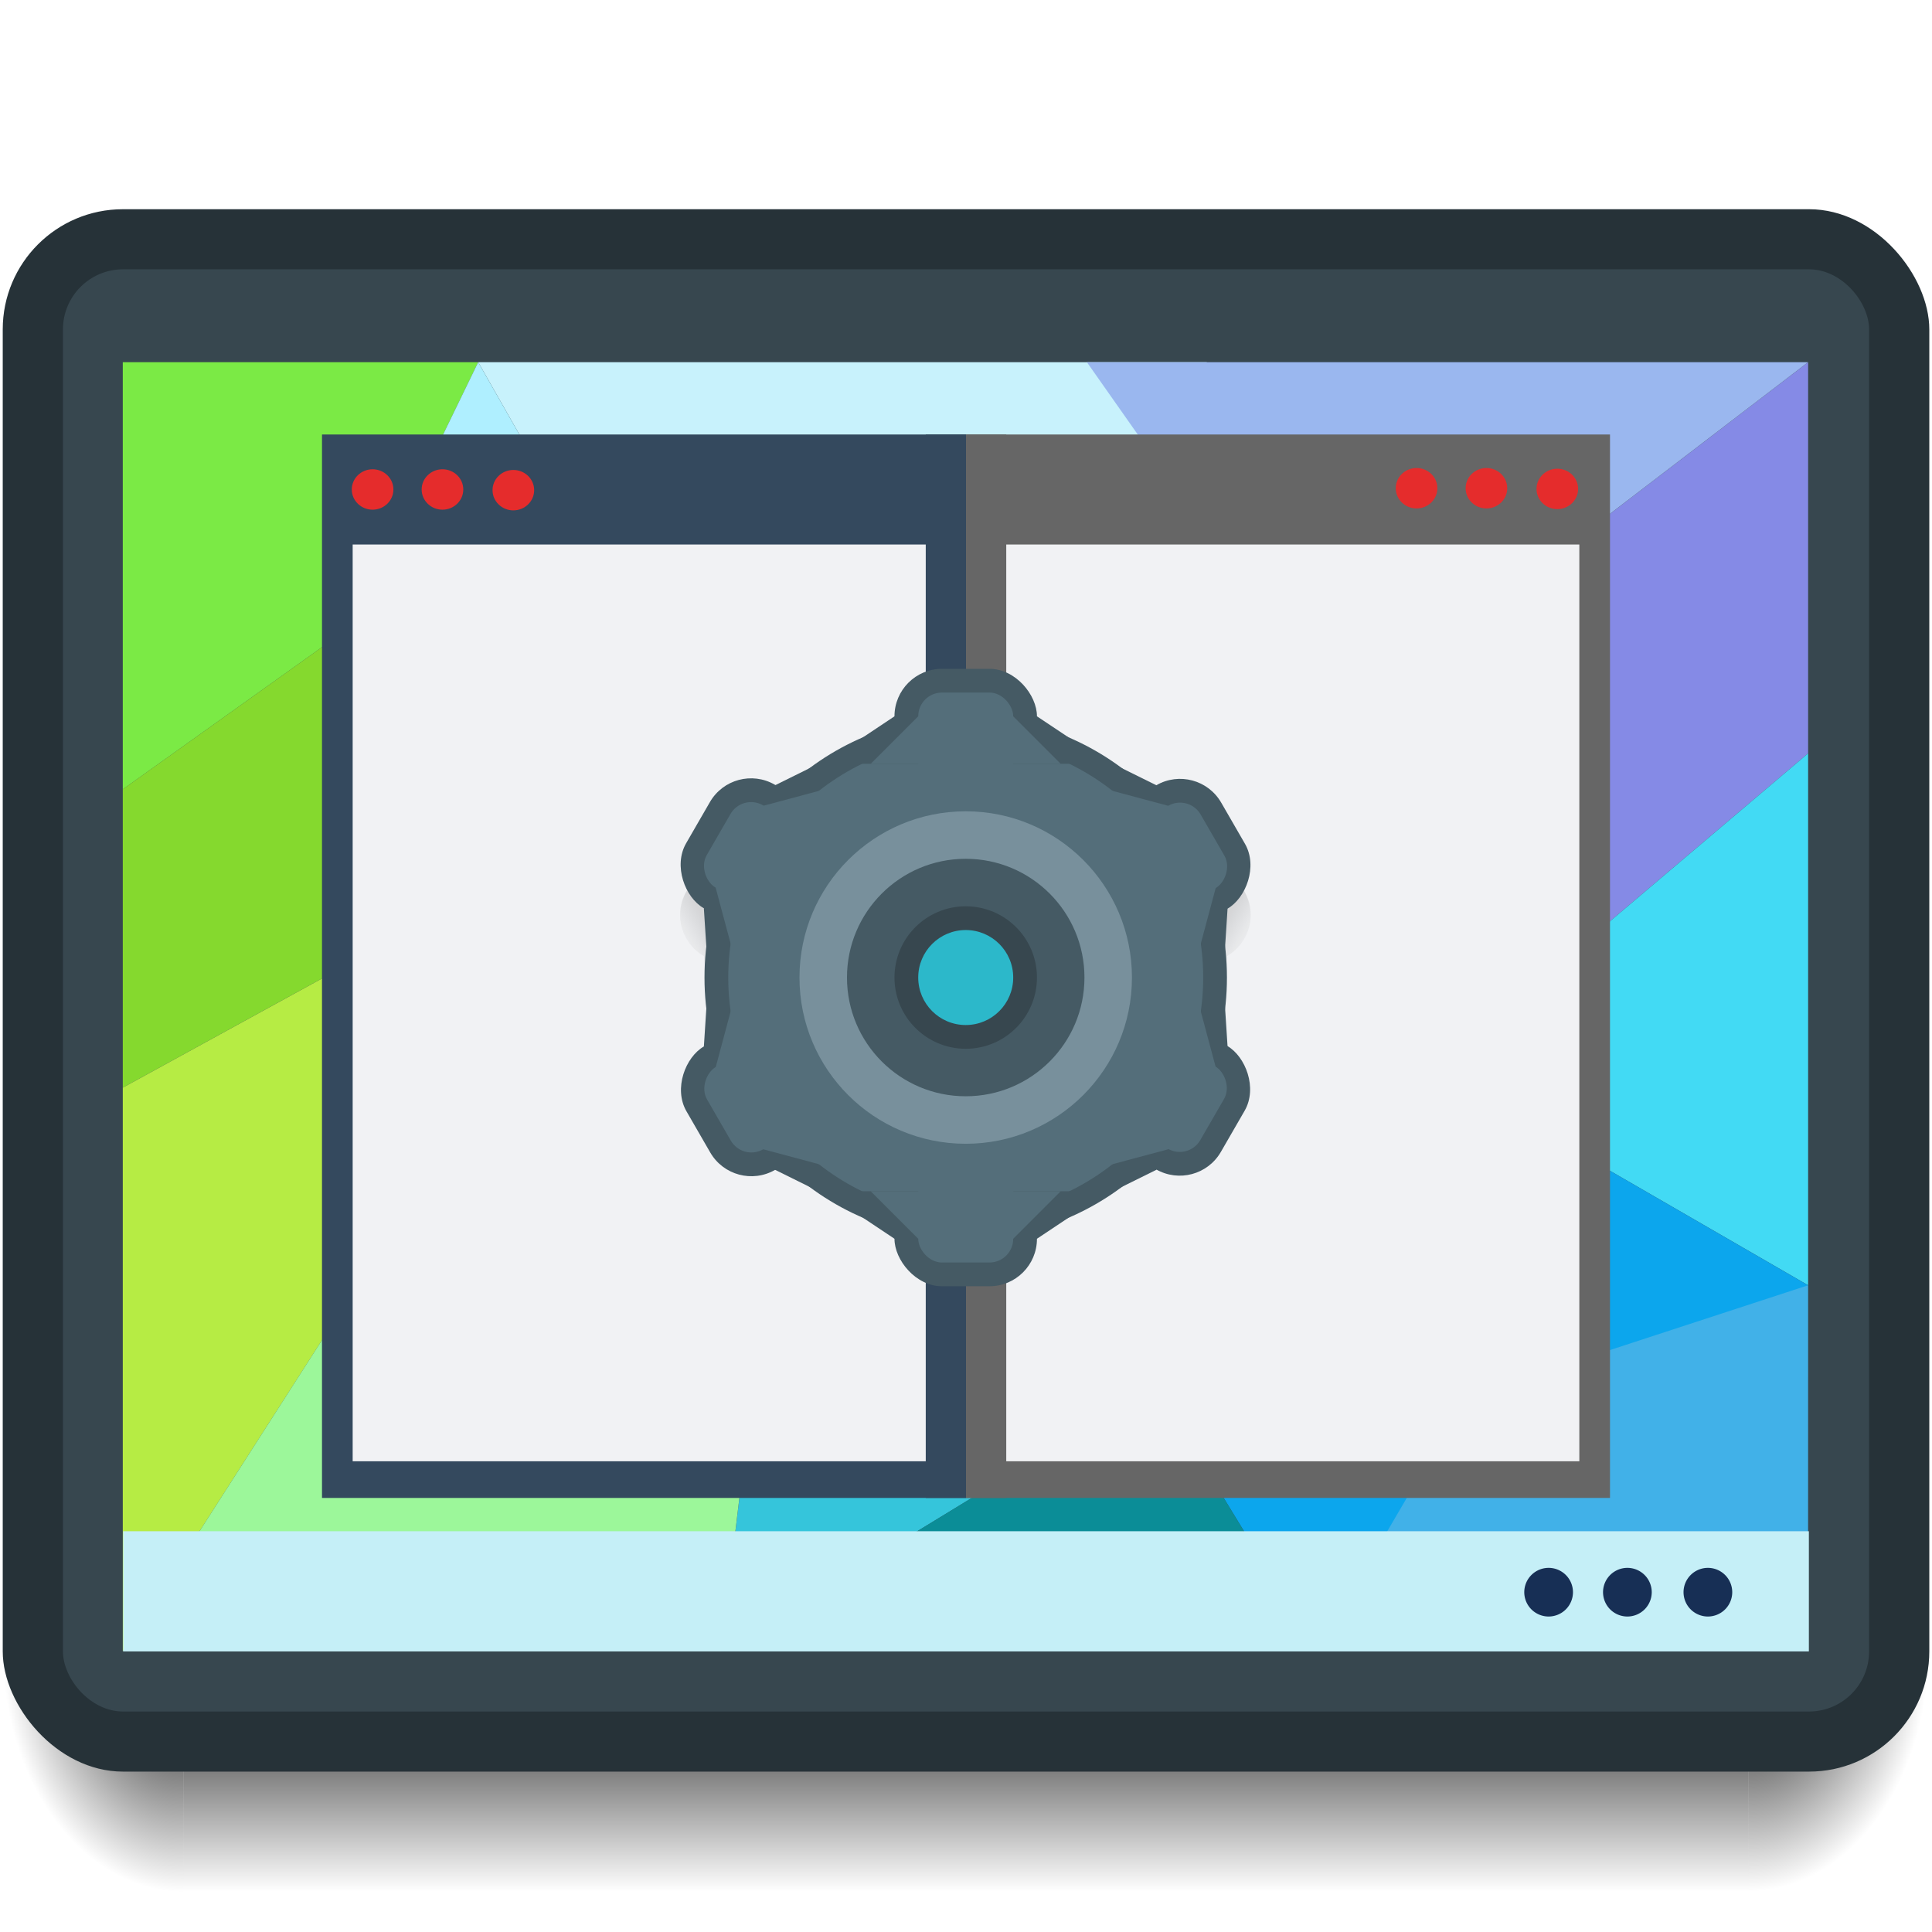 <?xml version="1.0" encoding="UTF-8" standalone="no"?>
<svg
   xmlns:dc="http://purl.org/dc/elements/1.1/"
   xmlns:cc="http://creativecommons.org/ns#"
   xmlns:rdf="http://www.w3.org/1999/02/22-rdf-syntax-ns#"
   xmlns:svg="http://www.w3.org/2000/svg"
   xmlns="http://www.w3.org/2000/svg"
   xmlns:xlink="http://www.w3.org/1999/xlink"
   height="48"
   width="48"
   version="1.1"
   id="svg13">
  <defs
     id="defs17">
    <linearGradient
       xlink:href="#Shadow"
       id="linearGradient4580-5"
       gradientUnits="userSpaceOnUse"
       gradientTransform="matrix(1.496,0,0,1.493,-29.627,-2.873)"
       x1="16"
       y1="28"
       x2="16"
       y2="32" />
    <linearGradient
       id="Shadow">
      <stop
         style="stop-color:#000000;stop-opacity:1;"
         offset="0"
         id="stop4181" />
      <stop
         style="stop-color:#000000;stop-opacity:0;"
         offset="1"
         id="stop4183" />
    </linearGradient>
    <radialGradient
       xlink:href="#Shadow"
       id="radialGradient4578-3"
       gradientUnits="userSpaceOnUse"
       gradientTransform="matrix(-2.992,3.6322988e-6,-4.8343067e-6,-3.981,-23.465,162.931)"
       cx="0.56"
       cy="31.147"
       fx="0.56"
       fy="31.147"
       r="1.5" />
    <radialGradient
       xlink:href="#Shadow"
       id="radialGradient4576-36"
       gradientUnits="userSpaceOnUse"
       gradientTransform="matrix(4.6535452e-7,3.981,-2.992,3.4835705e-7,99.009,-72.544)"
       cx="28"
       cy="28.5"
       fx="28"
       fy="28.5"
       r="1.5" />
    <linearGradient
       xlink:href="#Shadow-3"
       id="linearGradient4301-3"
       x1="12"
       y1="1031.362"
       x2="4"
       y2="1035.981"
       gradientUnits="userSpaceOnUse"
       gradientTransform="translate(2.0217383e-6)" />
    <linearGradient
       id="Shadow-3">
      <stop
         style="stop-color:#000000;stop-opacity:1"
         offset="0"
         id="stop4260" />
      <stop
         id="stop4262"
         offset="0.308"
         style="stop-color:#000000;stop-opacity:0.309" />
      <stop
         style="stop-color:#000000;stop-opacity:0.094"
         offset="0.538"
         id="stop4282" />
      <stop
         id="stop4284"
         offset="0.692"
         style="stop-color:#000000;stop-opacity:0.133" />
      <stop
         id="stop4264"
         offset="0.846"
         style="stop-color:#000000;stop-opacity:0.118" />
      <stop
         style="stop-color:#000000;stop-opacity:0;"
         offset="1"
         id="stop4266" />
    </linearGradient>
    <linearGradient
       xlink:href="#Shadow-3"
       id="linearGradient4385-9"
       gradientUnits="userSpaceOnUse"
       gradientTransform="matrix(-1,0,0,1,31.973,0)"
       x1="12"
       y1="1031.362"
       x2="4"
       y2="1035.981" />
  </defs>
  <linearGradient
     id="a"
     gradientUnits="userSpaceOnUse"
     x1="409.537"
     x2="409.537"
     y1="544.228"
     y2="502.984">
    <stop
       offset="0"
       stop-color="#0a80fd"
       id="stop2" />
    <stop
       offset="1"
       stop-color="#56c5fa"
       id="stop4" />
  </linearGradient>
  <g
     transform="translate(29.695,2.099)"
     id="g1069">
    <g
       transform="translate(42.266,5.998)"
       id="layer2"
       style="display:inline" />
    <g
       transform="translate(42.266,5.998)"
       id="layer1"
       style="display:inline" />
    <path
       style="opacity:1;fill:url(#linearGradient4580-5);fill-opacity:1;stroke:none;stroke-width:2.989;stroke-linecap:round;stroke-linejoin:round;stroke-miterlimit:4;stroke-dasharray:none;stroke-opacity:0.528"
       d="m -25.14,38.929 v 5.972 H 13.75 V 38.929 Z"
       id="path4574-1" />
    <path
       style="opacity:1;fill:url(#radialGradient4578-3);fill-opacity:1;stroke:none;stroke-width:2.989;stroke-linecap:round;stroke-linejoin:round;stroke-miterlimit:4;stroke-dasharray:none;stroke-opacity:0.528"
       d="m -25.14,38.929 h -4.487 v 1.493 c 0,2.481 2.001,4.479 4.487,4.479 z"
       id="path4572-2" />
    <path
       style="opacity:1;fill:url(#radialGradient4576-36);fill-opacity:1;stroke:none;stroke-width:2.989;stroke-linecap:round;stroke-linejoin:round;stroke-miterlimit:4;stroke-dasharray:none;stroke-opacity:0.528"
       d="m 13.75,38.929 v 5.972 c 2.486,0 4.487,-1.998 4.487,-4.479 v -1.493 z"
       id="path4570-7" />
    <rect
       ry="2.986"
       y="3.099"
       x="-29.627"
       height="38.817"
       width="47.865"
       id="rect4582-0"
       style="opacity:1;fill:#263238;fill-opacity:1;stroke:none;stroke-width:2.989;stroke-linecap:round;stroke-linejoin:round;stroke-miterlimit:4;stroke-dasharray:none;stroke-opacity:0.528" />
    <rect
       ry="1.493"
       y="4.592"
       x="-28.131"
       height="35.831"
       width="44.873"
       id="rect4594-9"
       style="opacity:1;fill:#37474f;fill-opacity:1;stroke:none;stroke-width:2.989;stroke-linecap:round;stroke-linejoin:round;stroke-miterlimit:4;stroke-dasharray:none;stroke-opacity:0.528" />
    <g
       transform="matrix(0.899,0,0,0.878,-71.038,-3.5)"
       id="g970">
      <path
         id="path837"
         d="m 59.203,11.844 6.609,11.885 8.34,-5.188 5.186,-6.697 h -10.068 z"
         style="fill:#c9f3fe;fill-opacity:0.988;stroke:none;stroke-width:0.1;stroke-linecap:round;stroke-linejoin:round;stroke-miterlimit:4;stroke-dasharray:none" />
      <path
         id="path839"
         d="m 49.381,11.844 v 12.088 l 6.262,-4.576 3.561,-7.512 z"
         style="fill:#7bea45;fill-opacity:1;stroke:none;stroke-width:0.1;stroke-linecap:round;stroke-linejoin:round;stroke-miterlimit:4;stroke-dasharray:none" />
      <path
         id="path841"
         d="m 79.338,11.844 -5.186,6.697 -8.34,5.188 6.102,8.645 L 83,22 Z"
         style="fill:#b4ebf7;fill-opacity:1;stroke:none;stroke-width:0.1;stroke-linecap:round;stroke-linejoin:round;stroke-miterlimit:4;stroke-dasharray:none" />
      <path
         id="path843"
         d="m 59.203,11.844 -3.561,7.512 2.441,8.135 13.83,4.883 -6.102,-8.645 z"
         style="fill:#afefff;fill-opacity:1;stroke:none;stroke-width:0.1;stroke-linecap:round;stroke-linejoin:round;stroke-miterlimit:4;stroke-dasharray:none" />
      <path
         id="path845"
         d="m 55.643,19.355 -6.262,4.576 v 8.441 l 8.703,-4.883 z"
         style="fill:#85d92e;fill-opacity:1;stroke:none;stroke-width:0.1;stroke-linecap:round;stroke-linejoin:round;stroke-miterlimit:4;stroke-dasharray:none" />
      <path
         id="path847"
         d="M 95.957,11.844 83,22 l 2.643,9.863 10.314,-8.949 z"
         style="fill:#858ae6;fill-opacity:1;stroke:none;stroke-width:0.1;stroke-linecap:round;stroke-linejoin:round;stroke-miterlimit:4;stroke-dasharray:none" />
      <path
         id="path849"
         d="m 95.957,22.914 -10.314,8.949 10.314,6.102 v -8.643 z"
         style="fill:#42daf4;fill-opacity:1;stroke:none;stroke-width:0.1;stroke-linecap:round;stroke-linejoin:round;stroke-miterlimit:4;stroke-dasharray:none" />
      <path
         id="path851"
         d="m 58.084,27.49 -8.703,4.883 v 7.424 8.518 l 7.686,-12.281 z"
         style="fill:#b6ec44;fill-opacity:1;stroke:none;stroke-width:0.1;stroke-linecap:round;stroke-linejoin:round;stroke-miterlimit:4;stroke-dasharray:none" />
      <path
         id="path853"
         d="m 58.084,27.49 -1.018,8.543 9.764,4.475 5.084,-8.135 z"
         style="fill:#6fc8d1;fill-opacity:1;stroke:none;stroke-width:0.1;stroke-linecap:round;stroke-linejoin:round;stroke-miterlimit:4;stroke-dasharray:none" />
      <path
         id="path855"
         d="m 83,22 -11.086,10.373 6,8.439 7.729,-8.949 z"
         style="fill:#76e4ff;fill-opacity:1;stroke:none;stroke-width:0.1;stroke-linecap:round;stroke-linejoin:round;stroke-miterlimit:4;stroke-dasharray:none" />
      <path
         id="path857"
         d="m 85.643,31.863 -7.729,8.949 4.475,7.502 5.564,-5.409 8.004,-4.94 z"
         style="fill:#0ca6ed;fill-opacity:1;stroke:none;stroke-width:0.1;stroke-linecap:round;stroke-linejoin:round;stroke-miterlimit:4;stroke-dasharray:none" />
      <path
         id="path859"
         d="m 71.914,32.373 -5.084,8.135 -0.916,7.807 12,-7.502 z"
         style="fill:#35c5db;fill-opacity:1;stroke:none;stroke-width:0.1;stroke-linecap:round;stroke-linejoin:round;stroke-miterlimit:4;stroke-dasharray:none" />
      <path
         id="path861"
         d="m 95.957,37.965 -9.461,3.167 -4.108,7.182 h 13.568 z"
         style="fill:#41b1e8;fill-opacity:1;stroke:none;stroke-width:0.1;stroke-linecap:round;stroke-linejoin:round;stroke-miterlimit:4;stroke-dasharray:none" />
      <path
         id="path863"
         d="m 57.066,36.033 -7.686,12.281 h 16.533 l 0.916,-7.807 z"
         style="fill:#9cf79a;fill-opacity:1;stroke:none;stroke-width:0.1;stroke-linecap:round;stroke-linejoin:round;stroke-miterlimit:4;stroke-dasharray:none" />
      <path
         id="path865"
         d="M 65.914,48.314 H 82.389 l -4.475,-7.501 z"
         style="fill:#0b8d97;fill-opacity:1;stroke:none;stroke-width:0.1;stroke-linecap:butt;stroke-linejoin:miter;stroke-miterlimit:4;stroke-dasharray:none;stroke-opacity:1" />
      <path
         id="path867"
         d="M 76.025,11.844 H 95.956 L 82.999,21.999 Z"
         style="fill:#9ab7ef;fill-opacity:1;stroke:none;stroke-width:0.1;stroke-linecap:butt;stroke-linejoin:miter;stroke-miterlimit:4;stroke-dasharray:none;stroke-opacity:1" />
    </g>
    <rect
       style="opacity:1;fill:#c5eff7;fill-opacity:1;stroke:none;stroke-width:2.989;stroke-linecap:round;stroke-linejoin:round;stroke-miterlimit:4;stroke-dasharray:none;stroke-opacity:0.528"
       id="rect4604-6"
       width="41.881"
       height="2.986"
       x="-26.635"
       y="35.944" />
    <path
       id="path1017-3"
       d="m 8.78,36.854 a 0.606,0.605 0 0 0 -0.605,0.604 0.606,0.605 0 0 0 0.605,0.605 0.606,0.605 0 0 0 0.605,-0.605 0.606,0.605 0 0 0 -0.605,-0.604 z m 1.957,0 a 0.606,0.605 0 0 0 -0.605,0.604 0.606,0.605 0 0 0 0.605,0.605 0.606,0.605 0 0 0 0.605,-0.605 0.606,0.605 0 0 0 -0.605,-0.604 z m 2,0 a 0.606,0.605 0 0 0 -0.605,0.604 0.606,0.605 0 0 0 0.605,0.605 0.606,0.605 0 0 0 0.605,-0.605 0.606,0.605 0 0 0 -0.605,-0.604 z"
       style="opacity:1;fill:#172f55;fill-opacity:1;stroke:none;stroke-width:0.918;stroke-miterlimit:4;stroke-dasharray:none;stroke-opacity:1" />
    <g
       transform="translate(-100.33,0.946)"
       id="layer2-2"
       style="display:inline" />
    <g
       transform="translate(-100.33,0.946)"
       id="layer1-7"
       style="display:inline" />
    <g
       transform="translate(40.941,-6.349)"
       id="g1846">
      <rect
         style="opacity:1;fill:#666666;fill-opacity:1;stroke:none;stroke-width:0.833;stroke-linecap:round;stroke-linejoin:miter;stroke-miterlimit:4;stroke-dasharray:none;stroke-opacity:0.299"
         id="rect4162"
         width="16"
         height="26.421"
         x="-46.636"
         y="15.045" />
      <rect
         y="15.045"
         x="-62.636"
         height="26.421"
         width="16"
         id="rect4161"
         style="opacity:1;fill:#34495e;fill-opacity:1;stroke:none;stroke-width:0.589;stroke-linecap:round;stroke-linejoin:miter;stroke-miterlimit:4;stroke-dasharray:none;stroke-opacity:0.299" />
      <rect
         style="opacity:1;fill:#f1f2f4;fill-opacity:1;stroke:none;stroke-width:0.833;stroke-linecap:round;stroke-linejoin:miter;stroke-miterlimit:4;stroke-dasharray:none;stroke-opacity:0.299"
         id="rect4267"
         width="30.476"
         height="22.777"
         x="-61.874"
         y="17.778" />
      <rect
         style="fill:#34495e;fill-opacity:1;stroke:none;stroke-width:0.285;stroke-miterlimit:4;stroke-dasharray:none;stroke-opacity:1"
         id="rect1919"
         width="1"
         height="26.421"
         x="-47.636"
         y="15.045" />
      <rect
         style="fill:#666666;fill-opacity:1;stroke:none;stroke-width:0.285;stroke-miterlimit:4;stroke-dasharray:none;stroke-opacity:1"
         id="rect1919-6"
         width="1"
         height="26.421"
         x="-46.636"
         y="15.045" />
      <g
         id="g1965"
         transform="translate(-70.448,3.045)">
        <ellipse
           ry="0.502"
           rx="0.517"
           cy="13.366"
           cx="9.069"
           id="path4163"
           style="opacity:1;fill:#e52c2c;fill-opacity:1;stroke:none;stroke-width:1.02;stroke-linecap:round;stroke-linejoin:miter;stroke-miterlimit:4;stroke-dasharray:none;stroke-opacity:0.299" />
        <ellipse
           ry="0.502"
           rx="0.517"
           cy="13.366"
           cx="10.805"
           id="path4163-7"
           style="opacity:1;fill:#e52c2c;fill-opacity:1;stroke:none;stroke-width:1.02;stroke-linecap:round;stroke-linejoin:miter;stroke-miterlimit:4;stroke-dasharray:none;stroke-opacity:0.299" />
        <ellipse
           ry="0.502"
           rx="0.517"
           cy="13.383"
           cx="12.566"
           id="path4163-5"
           style="opacity:1;fill:#e52c2c;fill-opacity:1;stroke:none;stroke-width:1.02;stroke-linecap:round;stroke-linejoin:miter;stroke-miterlimit:4;stroke-dasharray:none;stroke-opacity:0.299" />
      </g>
      <g
         id="g1965-3-0"
         transform="translate(-44.511,3.014)">
        <ellipse
           ry="0.502"
           rx="0.517"
           cy="13.366"
           cx="9.069"
           id="path4163-56-9"
           style="opacity:1;fill:#e52c2c;fill-opacity:1;stroke:none;stroke-width:1.02;stroke-linecap:round;stroke-linejoin:miter;stroke-miterlimit:4;stroke-dasharray:none;stroke-opacity:0.299" />
        <ellipse
           ry="0.502"
           rx="0.517"
           cy="13.366"
           cx="10.805"
           id="path4163-7-2-3"
           style="opacity:1;fill:#e52c2c;fill-opacity:1;stroke:none;stroke-width:1.02;stroke-linecap:round;stroke-linejoin:miter;stroke-miterlimit:4;stroke-dasharray:none;stroke-opacity:0.299" />
        <ellipse
           ry="0.502"
           rx="0.517"
           cy="13.383"
           cx="12.566"
           id="path4163-5-9-6"
           style="opacity:1;fill:#e52c2c;fill-opacity:1;stroke:none;stroke-width:1.02;stroke-linecap:round;stroke-linejoin:miter;stroke-miterlimit:4;stroke-dasharray:none;stroke-opacity:0.299" />
      </g>
      <g
         id="g895"
         transform="matrix(0.59,0,0,0.59,-56.083,-583.507)">
        <path
           style="fill:url(#linearGradient4301-3);fill-opacity:1;fill-rule:evenodd;stroke:none;stroke-width:1px;stroke-linecap:butt;stroke-linejoin:miter;stroke-opacity:1"
           d="m 15,1026.362 c -1.108,0 -2,0.892 -2,2 l -1.4,0.934 a 11,11 0 0 0 -2.127,1.228 l -1.498,0.74 c -0.96,-0.554 -2.178,-0.227 -2.732,0.733 l -1,1.73 c -0.554,0.96 -0.227,2.179 0.732,2.732 l 0.059,0.902 H 16 v -11 z"
           id="path4306" />
        <path
           id="path4383"
           d="m 16.973,1026.362 c 1.108,0 2,0.892 2,2 l 1.4,0.934 a 11,11 0 0 1 2.127,1.228 l 1.498,0.74 c 0.96,-0.554 2.178,-0.227 2.732,0.733 l 1,1.73 c 0.554,0.96 0.227,2.179 -0.732,2.732 l -0.059,0.902 H 15.973 v -11 h 1 z"
           style="fill:url(#linearGradient4385-9);fill-opacity:1;fill-rule:evenodd;stroke:none;stroke-width:1px;stroke-linecap:butt;stroke-linejoin:miter;stroke-opacity:1" />
        <path
           style="fill:#455a64;fill-opacity:1;fill-rule:evenodd;stroke:none;stroke-width:1px;stroke-linecap:butt;stroke-linejoin:miter;stroke-opacity:1"
           d="m 4.974,1040.264 0.232,-3.598 5,8.66 1,1.732 -3.232,-1.598 z"
           id="path4329" />
        <path
           id="path4331"
           d="m 24.026,1029.264 -3.232,-1.598 5,8.66 1,1.732 0.232,-3.598 z"
           style="fill:#455a64;fill-opacity:1;fill-rule:evenodd;stroke:none;stroke-width:1px;stroke-linecap:butt;stroke-linejoin:miter;stroke-opacity:1" />
        <path
           id="path4333"
           d="m 4.974,1034.46 0.232,3.598 5,-8.66 1,-1.732 -3.232,1.598 z"
           style="fill:#455a64;fill-opacity:1;fill-rule:evenodd;stroke:none;stroke-width:1px;stroke-linecap:butt;stroke-linejoin:miter;stroke-opacity:1" />
        <path
           style="fill:#455a64;fill-opacity:1;fill-rule:evenodd;stroke:none;stroke-width:1px;stroke-linecap:butt;stroke-linejoin:miter;stroke-opacity:1"
           d="m 24.026,1045.46 -3.232,1.598 5,-8.66 1,-1.732 0.232,3.598 z"
           id="path4335" />
        <rect
           ry="2"
           y="491.825"
           x="903.382"
           height="26"
           width="6"
           id="rect4311"
           style="opacity:1;fill:#455a64;fill-opacity:1;stroke:none;stroke-width:2;stroke-linecap:round;stroke-linejoin:round;stroke-miterlimit:4;stroke-dasharray:none;stroke-opacity:1"
           transform="rotate(60)" />
        <rect
           transform="matrix(0.5,-0.866,-0.866,-0.5,0,0)"
           style="opacity:1;fill:#455a64;fill-opacity:1;stroke:none;stroke-width:2;stroke-linecap:round;stroke-linejoin:round;stroke-miterlimit:4;stroke-dasharray:none;stroke-opacity:1"
           id="rect4313"
           width="6"
           height="26"
           x="-893.382"
           y="-545.537"
           ry="2" />
        <rect
           style="opacity:1;fill:#455a64;fill-opacity:1;stroke:none;stroke-width:2;stroke-linecap:round;stroke-linejoin:round;stroke-miterlimit:4;stroke-dasharray:none;stroke-opacity:1"
           id="rect4309"
           width="6"
           height="26"
           x="13"
           y="1024.362"
           ry="2" />
        <circle
           style="opacity:1;fill:#455a64;fill-opacity:1;stroke:none;stroke-width:2;stroke-linecap:round;stroke-linejoin:round;stroke-miterlimit:4;stroke-dasharray:none;stroke-opacity:1"
           id="circle4305"
           cx="16"
           cy="1037.362"
           r="11" />
        <circle
           r="10"
           cy="1037.362"
           cx="16"
           id="circle4317"
           style="opacity:1;fill:#546e7a;fill-opacity:1;stroke:none;stroke-width:2;stroke-linecap:round;stroke-linejoin:round;stroke-miterlimit:4;stroke-dasharray:none;stroke-opacity:1" />
        <rect
           ry="1"
           y="492.825"
           x="904.382"
           height="24"
           width="4"
           id="rect4321"
           style="opacity:1;fill:#546e7a;fill-opacity:1;stroke:none;stroke-width:2;stroke-linecap:round;stroke-linejoin:round;stroke-miterlimit:4;stroke-dasharray:none;stroke-opacity:1"
           transform="rotate(60)" />
        <rect
           transform="matrix(0.5,-0.866,-0.866,-0.5,0,0)"
           style="opacity:1;fill:#546e7a;fill-opacity:1;stroke:none;stroke-width:2;stroke-linecap:round;stroke-linejoin:round;stroke-miterlimit:4;stroke-dasharray:none;stroke-opacity:1"
           id="rect4323"
           width="4"
           height="24"
           x="-892.382"
           y="-544.538"
           ry="1" />
        <path
           id="path4341"
           d="m 24.526,1030.13 -2.732,-0.732 4,6.928 0.732,-2.732 z"
           style="fill:#546e7a;fill-opacity:1;fill-rule:evenodd;stroke:none;stroke-width:1px;stroke-linecap:butt;stroke-linejoin:miter;stroke-opacity:1" />
        <path
           style="fill:#546e7a;fill-opacity:1;fill-rule:evenodd;stroke:none;stroke-width:1px;stroke-linecap:butt;stroke-linejoin:miter;stroke-opacity:1"
           d="m 5.474,1041.13 0.732,-2.732 4,6.928 -2.732,-0.732 z"
           id="path4343" />
        <path
           style="fill:#546e7a;fill-opacity:1;fill-rule:evenodd;stroke:none;stroke-width:1px;stroke-linecap:butt;stroke-linejoin:miter;stroke-opacity:1"
           d="m 24.526,1044.594 -2.732,0.732 4,-6.928 0.732,2.732 z"
           id="path4345" />
        <path
           id="path4347"
           d="m 5.474,1033.594 0.732,2.732 4,-6.928 -2.732,0.732 z"
           style="fill:#546e7a;fill-opacity:1;fill-rule:evenodd;stroke:none;stroke-width:1px;stroke-linecap:butt;stroke-linejoin:miter;stroke-opacity:1" />
        <path
           id="path4327"
           d="m 13,1048.362 -3,-2 h 10 2 l -3,2 z"
           style="fill:#455a64;fill-opacity:1;fill-rule:evenodd;stroke:none;stroke-width:1px;stroke-linecap:butt;stroke-linejoin:miter;stroke-opacity:1" />
        <path
           style="fill:#455a64;fill-opacity:1;fill-rule:evenodd;stroke:none;stroke-width:1px;stroke-linecap:butt;stroke-linejoin:miter;stroke-opacity:1"
           d="m 13,1026.362 -3,2 h 10 2 l -3,-2 z"
           id="path4325" />
        <rect
           style="opacity:1;fill:#546e7a;fill-opacity:1;stroke:none;stroke-width:2;stroke-linecap:round;stroke-linejoin:round;stroke-miterlimit:4;stroke-dasharray:none;stroke-opacity:1"
           id="rect4319"
           width="4"
           height="24"
           x="14"
           y="1025.362"
           ry="1" />
        <path
           style="fill:#546e7a;fill-opacity:1;fill-rule:evenodd;stroke:none;stroke-width:1px;stroke-linecap:butt;stroke-linejoin:miter;stroke-opacity:1"
           d="m 14,1026.362 -2,2 h 8 l -2,-2 z"
           id="path4337" />
        <path
           id="path4339"
           d="m 14,1048.362 -2,-2 h 8 l -2,2 z"
           style="fill:#546e7a;fill-opacity:1;fill-rule:evenodd;stroke:none;stroke-width:1px;stroke-linecap:butt;stroke-linejoin:miter;stroke-opacity:1" />
        <circle
           r="7"
           cy="1037.362"
           cx="16"
           id="circle4303"
           style="opacity:1;fill:#78909c;fill-opacity:1;stroke:none;stroke-width:2;stroke-linecap:round;stroke-linejoin:round;stroke-miterlimit:4;stroke-dasharray:none;stroke-opacity:1" />
        <circle
           style="opacity:1;fill:#455a64;fill-opacity:1;stroke:none;stroke-width:2;stroke-linecap:round;stroke-linejoin:round;stroke-miterlimit:4;stroke-dasharray:none;stroke-opacity:1"
           id="circle4301"
           cx="16"
           cy="1037.362"
           r="5" />
        <circle
           r="3"
           cy="1037.362"
           cx="16"
           id="circle4299"
           style="opacity:1;fill:#37474f;fill-opacity:1;stroke:none;stroke-width:2;stroke-linecap:round;stroke-linejoin:round;stroke-miterlimit:4;stroke-dasharray:none;stroke-opacity:1" />
        <circle
           style="opacity:1;fill:#2cb8ca;fill-opacity:1;stroke:none;stroke-width:2;stroke-linecap:round;stroke-linejoin:round;stroke-miterlimit:4;stroke-dasharray:none;stroke-opacity:1"
           id="path4297"
           cx="16"
           cy="1037.362"
           r="2" />
      </g>
    </g>
  </g>
</svg>
